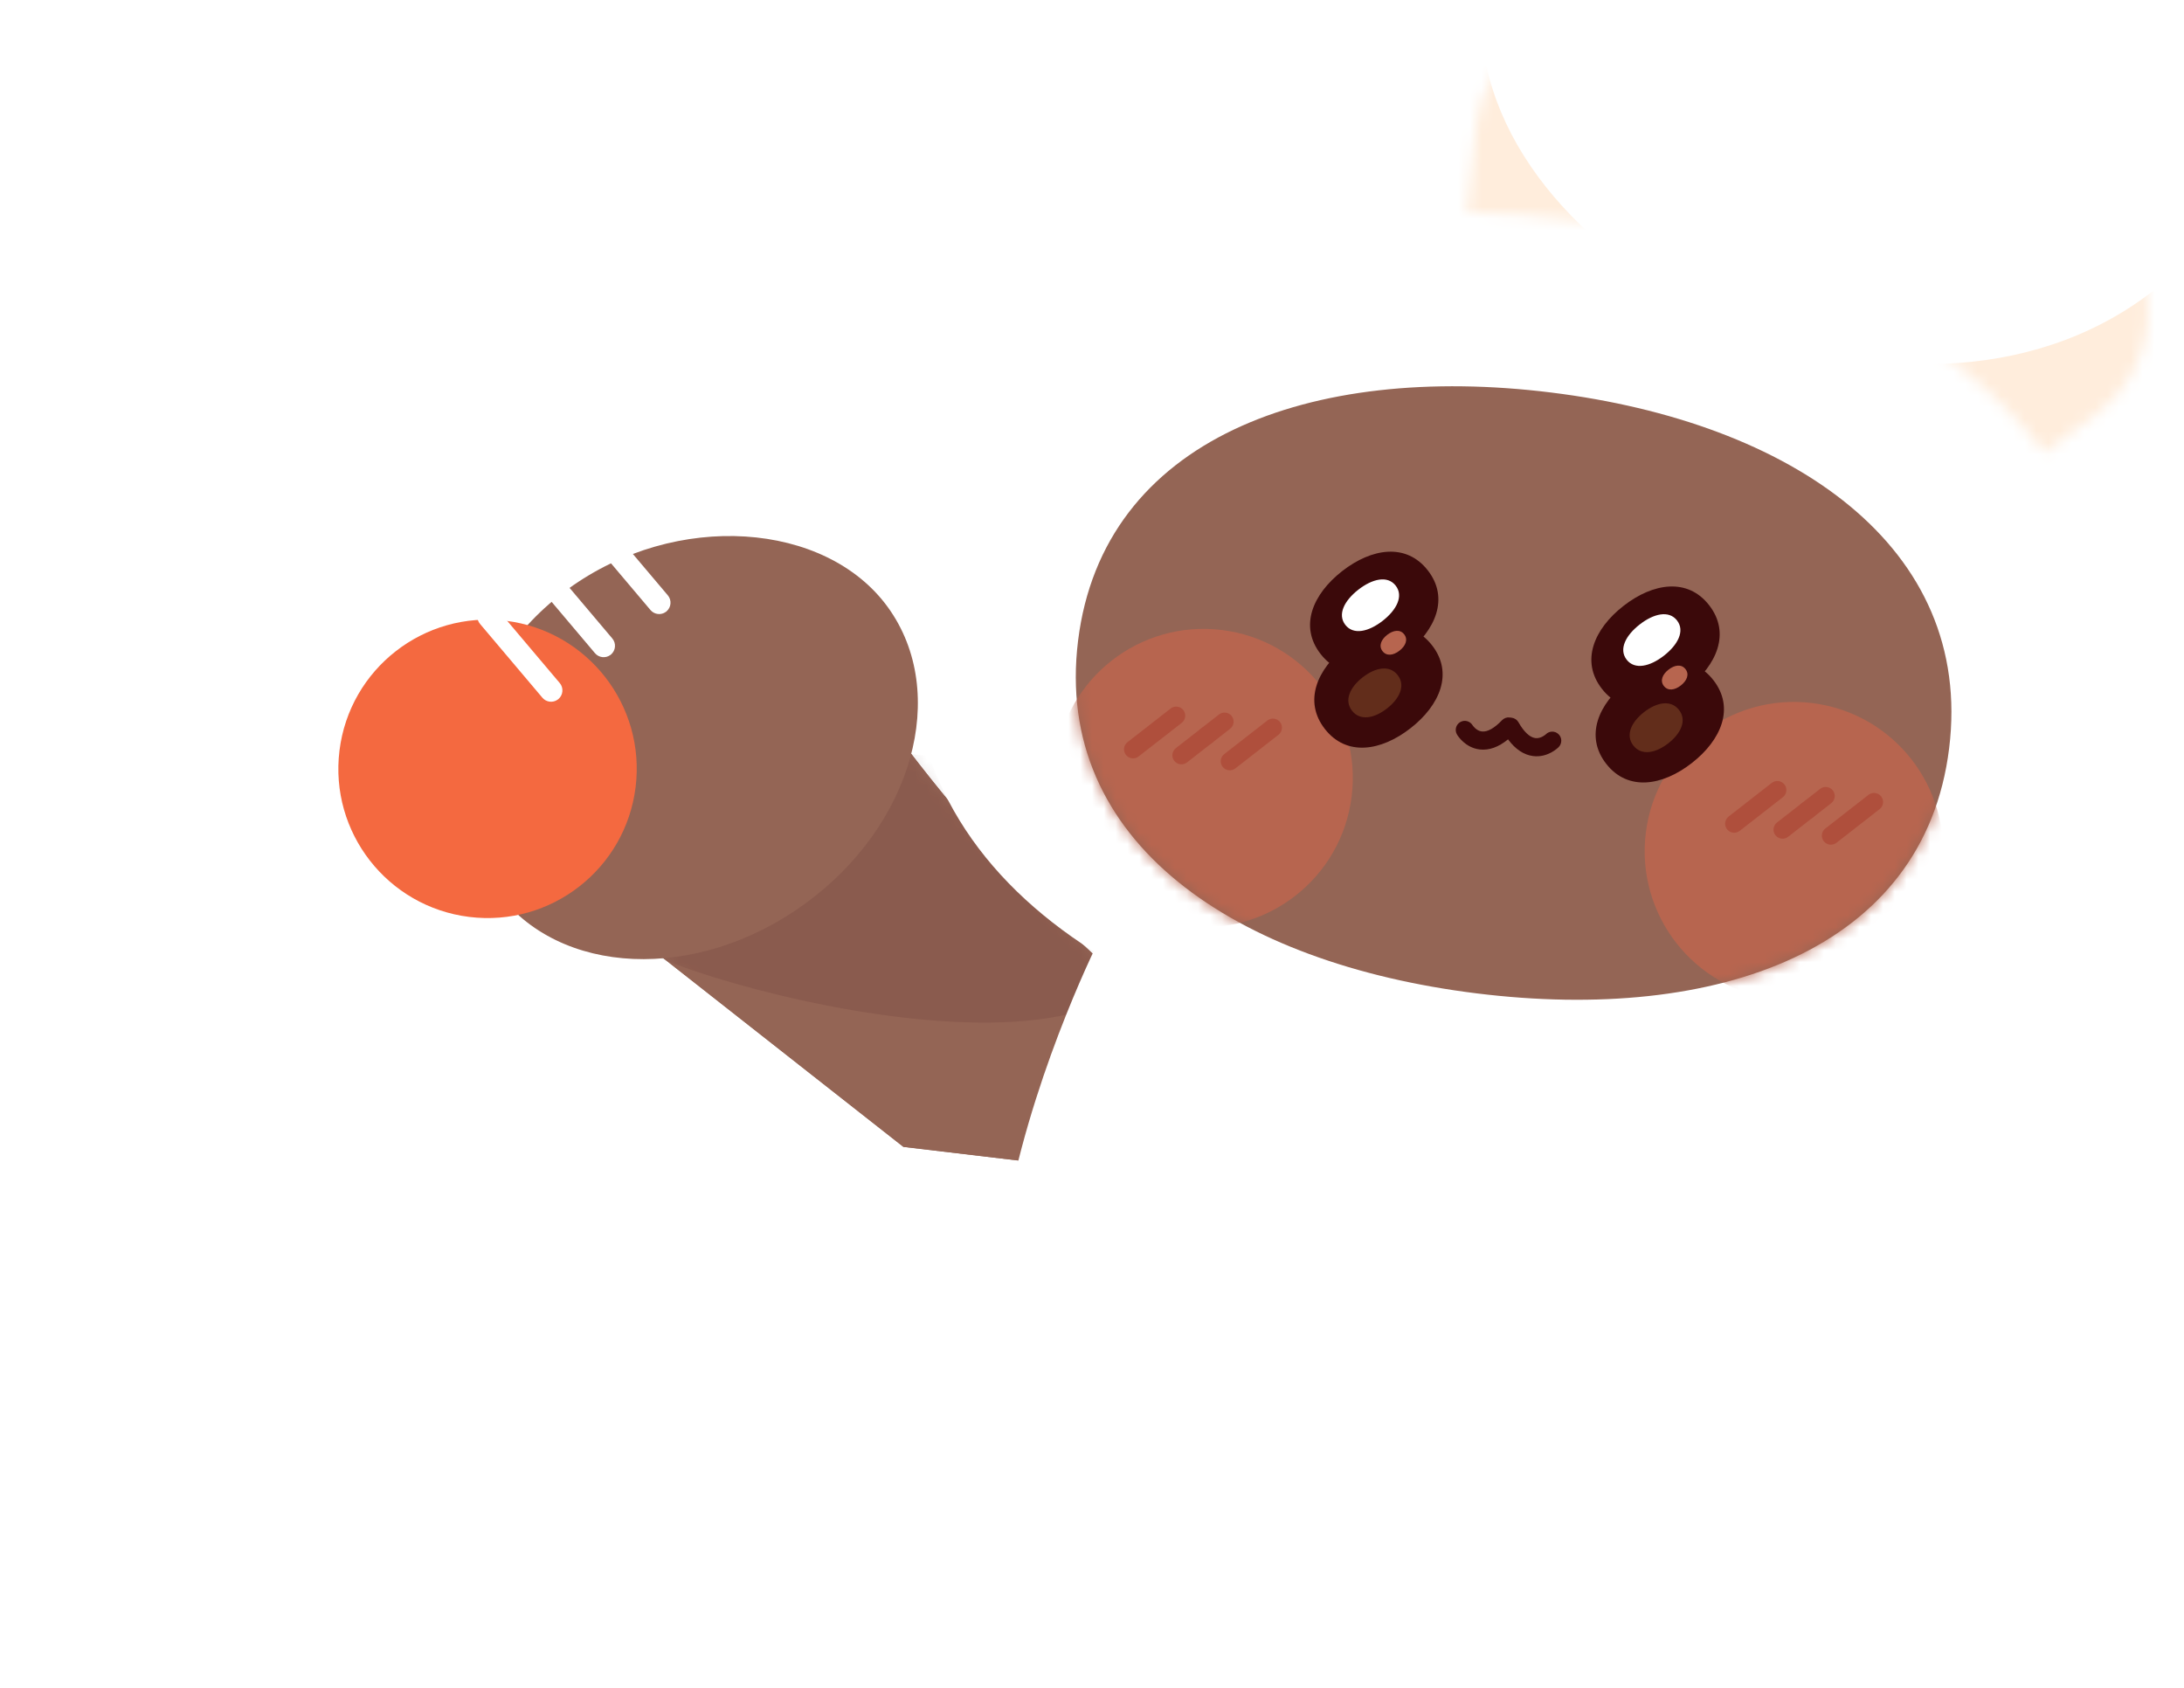 <svg width="185" height="143" viewBox="0 0 185 143" fill="none" xmlns="http://www.w3.org/2000/svg">
<path d="M106.855 91.163C106.855 91.163 89.09 83.288 68.671 51.785L53.971 79.415L76.526 97.137L107.903 100.86L107.109 87.356L106.855 91.163Z" fill="#946555"/>
<path d="M106.855 91.163C106.855 91.163 89.09 83.288 68.671 51.785L53.971 79.415L76.526 97.137L107.903 100.86L107.109 87.356L106.855 91.163Z" fill="#946555"/>
<mask id="mask0_479_5004" style="mask-type:alpha" maskUnits="userSpaceOnUse" x="53" y="51" width="55" height="50">
<path d="M106.855 91.163C106.855 91.163 89.09 83.288 68.671 51.785L53.971 79.415L76.526 97.137L107.903 100.86L107.109 87.356L106.855 91.163Z" fill="#946555"/>
</mask>
<g mask="url(#mask0_479_5004)">
<path opacity="0.1" d="M53.153 78.583C60.681 77.79 75.002 68.429 77.107 63.847L87.261 65.21L97.962 81.041C90.826 94.534 45.624 79.375 53.153 78.583Z" fill="#3B090A"/>
</g>
<path d="M155.091 85.683C155.091 85.683 154.834 86.076 154.377 86.791L154.113 80.908L124.08 83.385L95.184 74.832L93.725 80.537C93.424 79.745 93.253 79.307 93.253 79.307C93.253 79.307 71.929 121.118 95.245 132.358C101.987 135.609 104.664 132.543 105.062 126.542L118.343 139.025L133.892 129.514C133.057 135.47 135.053 139.015 142.315 137.211C167.435 130.965 155.091 85.683 155.091 85.683Z" fill="white"/>
<path d="M179.839 19.949C176.647 15.686 170.896 14.474 166.317 16.846C166.637 11.878 163.447 7.198 158.457 5.82C153.666 4.5 148.742 6.641 146.345 10.732C145.78 5.842 141.892 1.83 136.789 1.294C130.892 0.682 125.615 4.966 125.003 10.863L123.579 24.583C122.974 30.408 127.148 35.628 132.935 36.344C133.007 36.353 133.078 36.362 133.15 36.369C136.514 36.719 139.675 35.472 141.886 33.242C143.055 36.343 145.638 38.863 149.076 39.812C149.593 39.955 150.111 40.056 150.627 40.12C150.747 40.135 150.868 40.145 150.988 40.157C151.177 40.472 151.384 40.781 151.608 41.081C153.43 43.516 156.088 44.956 158.885 45.302C161.683 45.648 164.324 44.972 166.635 43.241L177.676 34.975C182.422 31.422 183.389 24.693 179.837 19.947L179.839 19.949Z" fill="white"/>
<path d="M179.613 62.669C176.616 86.895 152.492 94.154 124.273 90.662C96.055 87.171 74.428 74.251 77.425 50.026C80.422 25.799 104.97 15.119 133.188 18.61C161.406 22.102 182.611 38.443 179.613 62.669Z" fill="white"/>
<path d="M165.105 63.387C162.988 80.498 145.456 86.656 125.081 84.135C104.706 81.614 89.204 71.368 91.321 54.258C93.438 37.148 111.002 30.723 131.378 33.243C151.753 35.764 167.222 46.275 165.105 63.387Z" fill="#946555"/>
<mask id="mask1_479_5004" style="mask-type:luminance" maskUnits="userSpaceOnUse" x="91" y="32" width="75" height="53">
<path d="M165.105 63.387C162.988 80.498 145.456 86.656 125.081 84.135C104.706 81.614 89.204 71.368 91.321 54.258C93.438 37.148 111.002 30.723 131.378 33.243C151.753 35.764 167.222 46.275 165.105 63.387Z" fill="white"/>
</mask>
<g mask="url(#mask1_479_5004)">
<path d="M100.403 78.444C107.33 79.301 113.64 74.381 114.496 67.454C115.353 60.528 110.433 54.218 103.507 53.361C96.58 52.504 90.271 57.425 89.414 64.351C88.557 71.277 93.477 77.587 100.403 78.444Z" fill="#B7654F"/>
<path d="M150.402 84.63C157.328 85.487 163.638 80.567 164.495 73.641C165.352 66.714 160.431 60.404 153.505 59.547C146.579 58.691 140.269 63.611 139.412 70.537C138.555 77.464 143.475 83.773 150.402 84.63Z" fill="#B7654F"/>
</g>
<path d="M119.12 55.332C116.612 57.287 113.688 57.73 111.865 55.392C110.041 53.054 111.184 50.328 113.691 48.371C116.199 46.416 119.123 45.972 120.946 48.31C122.77 50.648 121.627 53.375 119.12 55.332Z" fill="#3B090A"/>
<path d="M119.479 61.679C116.972 63.635 114.047 64.078 112.224 61.74C110.401 59.402 111.544 56.675 114.051 54.718C116.558 52.763 119.483 52.32 121.306 54.658C123.129 56.996 121.987 59.723 119.479 61.679Z" fill="#3B090A"/>
<path d="M117.12 52.582C115.943 53.5 114.65 53.811 113.959 52.925C113.268 52.039 113.884 50.86 115.062 49.943C116.239 49.025 117.532 48.714 118.223 49.6C118.914 50.486 118.298 51.665 117.12 52.582Z" fill="white"/>
<path opacity="0.2" d="M117.487 60.006C116.42 60.839 115.216 61.081 114.525 60.195C113.834 59.309 114.362 58.2 115.429 57.367C116.497 56.535 117.701 56.293 118.392 57.179C119.083 58.065 118.554 59.174 117.487 60.006Z" fill="#FFC160"/>
<path d="M118.549 55.108C118.043 55.503 117.462 55.603 117.111 55.153C116.76 54.703 116.999 54.162 117.505 53.769C118.011 53.376 118.592 53.275 118.943 53.724C119.294 54.174 119.055 54.715 118.549 55.108Z" fill="#B7654F"/>
<path d="M142.948 58.28C140.441 60.235 137.516 60.678 135.693 58.34C133.87 56.002 135.013 53.275 137.52 51.319C140.028 49.362 142.952 48.92 144.775 51.258C146.598 53.596 145.456 56.323 142.948 58.28Z" fill="#3B090A"/>
<path d="M143.31 64.627C140.802 66.582 137.878 67.026 136.054 64.688C134.231 62.35 135.374 59.623 137.881 57.666C140.389 55.711 143.313 55.268 145.136 57.606C146.96 59.944 145.817 62.67 143.31 64.627Z" fill="#3B090A"/>
<path d="M140.95 55.531C139.774 56.448 138.48 56.759 137.789 55.873C137.099 54.987 137.714 53.809 138.892 52.892C140.069 51.974 141.362 51.663 142.053 52.548C142.744 53.434 142.129 54.613 140.95 55.531Z" fill="white"/>
<path opacity="0.2" d="M141.317 62.955C140.25 63.787 139.046 64.029 138.355 63.143C137.664 62.257 138.192 61.148 139.26 60.316C140.327 59.483 141.531 59.241 142.222 60.127C142.913 61.013 142.385 62.122 141.317 62.955Z" fill="#FFC160"/>
<path d="M142.379 58.056C141.873 58.451 141.292 58.55 140.941 58.101C140.591 57.651 140.829 57.11 141.335 56.717C141.841 56.322 142.422 56.222 142.773 56.672C143.124 57.122 142.885 57.663 142.379 58.056Z" fill="#B7654F"/>
<path d="M129.875 64.036C129.866 64.035 129.858 64.034 129.849 64.033C129.066 63.929 128.36 63.455 127.741 62.621C126.938 63.279 126.138 63.566 125.353 63.477C125.345 63.476 125.336 63.475 125.327 63.474C124.111 63.323 123.486 62.327 123.419 62.213C123.202 61.849 123.322 61.379 123.686 61.161C124.048 60.947 124.516 61.063 124.733 61.422C124.747 61.444 125.042 61.893 125.517 61.952C125.523 61.953 125.529 61.953 125.535 61.954C126.005 62.002 126.592 61.671 127.233 60.999C127.4 60.823 127.641 60.737 127.881 60.767L128.052 60.788C128.292 60.818 128.505 60.96 128.624 61.171C129.082 61.979 129.57 62.443 130.037 62.511C130.043 62.512 130.05 62.513 130.056 62.513C130.54 62.573 130.942 62.195 130.945 62.191C131.244 61.891 131.727 61.892 132.027 62.19C132.327 62.489 132.326 62.977 132.027 63.278C131.934 63.372 131.085 64.186 129.869 64.036L129.875 64.036Z" fill="#3B090A"/>
<path d="M146.803 70.524C146.608 70.5 146.423 70.401 146.292 70.235C146.032 69.901 146.092 69.419 146.425 69.159L150.08 66.309C150.414 66.049 150.896 66.108 151.156 66.442C151.416 66.775 151.356 67.258 151.023 67.518L147.368 70.368C147.2 70.499 146.996 70.548 146.802 70.524L146.803 70.524Z" fill="#AF4F3C"/>
<path d="M150.901 71.03C150.706 71.006 150.52 70.908 150.389 70.742C150.129 70.408 150.189 69.925 150.522 69.665L152.641 68.013C152.975 67.753 153.457 67.813 153.718 68.146C153.978 68.48 153.918 68.962 153.584 69.222L151.465 70.875C151.298 71.005 151.094 71.054 150.899 71.03L150.901 71.03Z" fill="#AF4F3C"/>
<path d="M153.02 69.378C152.825 69.354 152.639 69.256 152.508 69.09C152.248 68.756 152.308 68.273 152.641 68.013L154.179 66.814C154.513 66.554 154.995 66.614 155.255 66.948C155.515 67.281 155.456 67.764 155.122 68.024L153.584 69.223C153.417 69.353 153.213 69.402 153.018 69.378L153.02 69.378Z" fill="#AF4F3C"/>
<path d="M154.996 71.537C154.802 71.513 154.616 71.414 154.485 71.248C154.225 70.915 154.285 70.432 154.618 70.172L158.273 67.322C158.607 67.062 159.089 67.122 159.349 67.455C159.609 67.789 159.55 68.271 159.216 68.531L155.561 71.381C155.394 71.512 155.19 71.561 154.995 71.537L154.996 71.537Z" fill="#AF4F3C"/>
<path d="M95.884 64.225C95.689 64.201 95.504 64.102 95.373 63.936C95.113 63.602 95.172 63.12 95.506 62.86L99.161 60.01C99.494 59.749 99.977 59.809 100.237 60.143C100.497 60.476 100.437 60.959 100.104 61.219L96.449 64.069C96.281 64.2 96.077 64.249 95.882 64.224L95.884 64.225Z" fill="#AF4F3C"/>
<path d="M99.981 64.731C99.787 64.707 99.601 64.608 99.47 64.442C99.21 64.108 99.27 63.626 99.603 63.366L101.722 61.713C102.056 61.453 102.538 61.513 102.798 61.847C103.058 62.18 102.999 62.663 102.665 62.923L100.546 64.575C100.379 64.706 100.175 64.755 99.98 64.731L99.981 64.731Z" fill="#AF4F3C"/>
<path d="M102.099 63.078C101.904 63.054 101.719 62.956 101.588 62.789C101.328 62.456 101.387 61.974 101.721 61.713L103.258 60.514C103.592 60.254 104.074 60.314 104.334 60.648C104.594 60.981 104.535 61.464 104.201 61.724L102.664 62.923C102.496 63.053 102.292 63.102 102.097 63.078L102.099 63.078Z" fill="#AF4F3C"/>
<path d="M104.077 65.238C103.882 65.214 103.697 65.115 103.566 64.949C103.306 64.615 103.365 64.133 103.699 63.873L107.354 61.023C107.687 60.763 108.17 60.822 108.43 61.156C108.69 61.489 108.63 61.972 108.297 62.232L104.642 65.082C104.474 65.213 104.27 65.262 104.076 65.238L104.077 65.238Z" fill="#AF4F3C"/>
<mask id="mask2_479_5004" style="mask-type:luminance" maskUnits="userSpaceOnUse" x="124" y="1" width="58" height="38">
<path d="M173.186 38.339L177.679 34.976C182.425 31.423 183.392 24.694 179.84 19.947C176.648 15.684 170.896 14.472 166.317 16.845C166.637 11.876 163.447 7.196 158.457 5.819C153.667 4.498 148.742 6.639 146.345 10.73C145.78 5.842 141.892 1.83 136.789 1.294C130.892 0.682 125.615 4.966 125.003 10.863L124.265 17.976C127.183 18.025 130.164 18.236 133.188 18.61C150.466 20.748 165.114 27.705 173.186 38.339Z" fill="white"/>
</mask>
<g mask="url(#mask2_479_5004)">
<path d="M125.49 2.652C127.002 24.297 163.175 40.594 183.077 24.081L183.037 45.897L111.023 26.673L125.49 2.652Z" fill="#FFEDDC"/>
</g>
<path d="M48.136 49.87C38.983 56.504 36.806 68.197 42.063 75.45C47.32 82.703 59.001 83.206 68.154 76.572C77.307 69.939 80.465 58.681 75.208 51.428C69.951 44.175 57.289 43.237 48.136 49.87Z" fill="#946555"/>
<g filter="url(#filter0_f_479_5004)">
<path d="M39.747 77.66C46.673 78.517 52.983 73.596 53.84 66.67C54.697 59.743 49.777 53.434 42.85 52.577C35.924 51.72 29.614 56.64 28.757 63.567C27.9 70.493 32.821 76.803 39.747 77.66Z" fill="#F46940"/>
</g>
<path d="M47.246 59.25C46.842 59.546 46.271 59.482 45.944 59.094L40.661 52.843C40.319 52.437 40.37 51.829 40.774 51.486C41.183 51.141 41.788 51.195 42.131 51.599L47.414 57.851C47.757 58.257 47.705 58.864 47.301 59.208C47.282 59.221 47.265 59.237 47.248 59.249L47.246 59.25Z" fill="white"/>
<path d="M51.7 55.477C51.296 55.773 50.725 55.709 50.398 55.321L45.115 49.069C44.773 48.664 44.824 48.056 45.228 47.712C45.638 47.372 46.241 47.421 46.585 47.826L51.868 54.078C52.21 54.483 52.159 55.091 51.755 55.435C51.736 55.448 51.718 55.464 51.702 55.476L51.7 55.477Z" fill="white"/>
<path d="M56.403 51.824C55.999 52.12 55.428 52.056 55.1 51.668L49.818 45.416C49.475 45.011 49.527 44.403 49.931 44.059C50.34 43.719 50.944 43.769 51.288 44.173L56.571 50.425C56.913 50.83 56.862 51.438 56.457 51.782C56.439 51.795 56.421 51.811 56.404 51.823L56.403 51.824Z" fill="white"/>
<defs>
<filter id="filter0_f_479_5004" x="0.66" y="24.48" width="81.277" height="81.277" filterUnits="userSpaceOnUse" color-interpolation-filters="sRGB">
<feFlood flood-opacity="0" result="BackgroundImageFix"/>
<feBlend mode="normal" in="SourceGraphic" in2="BackgroundImageFix" result="shape"/>
<feGaussianBlur stdDeviation="14" result="effect1_foregroundBlur_479_5004"/>
</filter>
</defs>
</svg>
